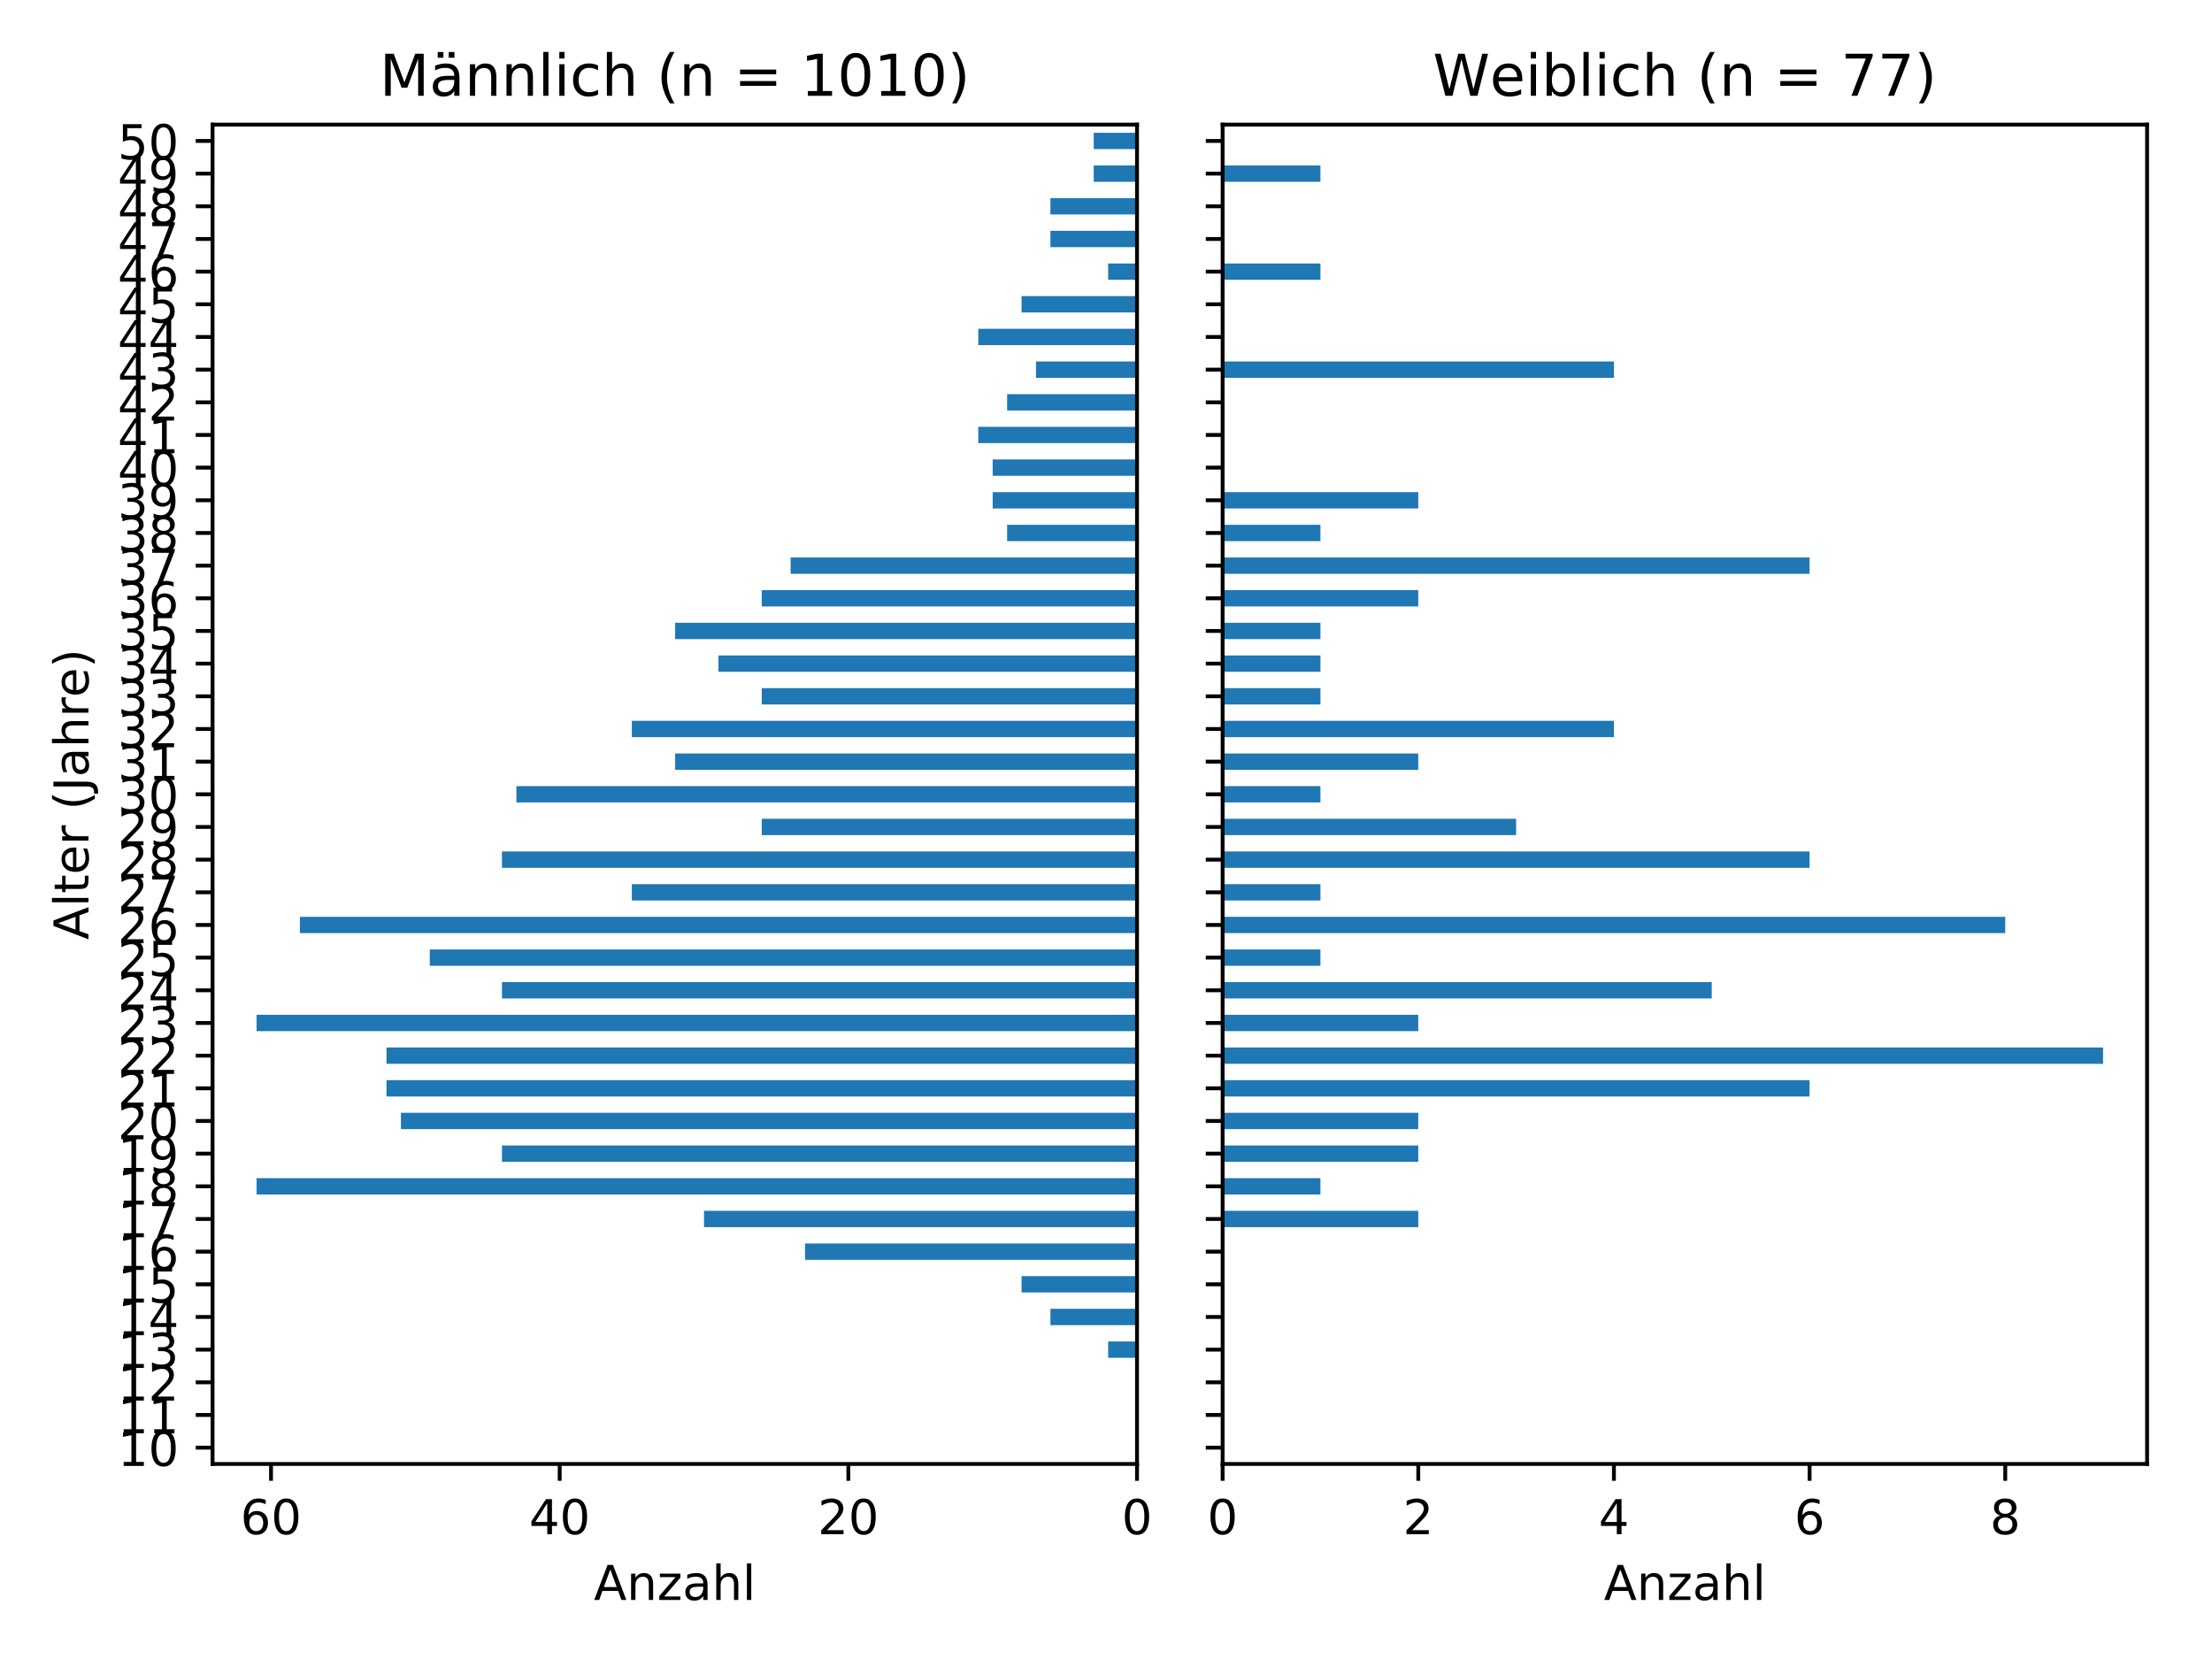 <?xml version="1.0" encoding="utf-8" standalone="no"?>
<!DOCTYPE svg PUBLIC "-//W3C//DTD SVG 1.1//EN"
  "http://www.w3.org/Graphics/SVG/1.1/DTD/svg11.dtd">
<!-- Created with matplotlib (http://matplotlib.org/) -->
<svg height="345pt" version="1.1" viewBox="0 0 460 345" width="460pt" xmlns="http://www.w3.org/2000/svg" xmlns:xlink="http://www.w3.org/1999/xlink">
 <defs>
  <style type="text/css">
*{stroke-linecap:butt;stroke-linejoin:round;}
  </style>
 </defs>
 <g id="figure_1">
  <g id="patch_1">
   <path d="M 0 345.6 
L 460.8 345.6 
L 460.8 0 
L 0 0 
z
" style="fill:#ffffff;"/>
  </g>
  <g id="axes_1">
   <g id="patch_2">
    <path d="M 44.203 304.444 
L 236.452 304.444 
L 236.452 25.918 
L 44.203 25.918 
z
" style="fill:#ffffff;"/>
   </g>
   <g id="patch_3">
    <path clip-path="url(#p355efe4cfc)" d="M 236.452 302.745 
L 236.452 302.745 
L 236.452 299.349 
L 236.452 299.349 
z
" style="fill:#1f77b4;"/>
   </g>
   <g id="patch_4">
    <path clip-path="url(#p355efe4cfc)" d="M 236.452 295.952 
L 236.452 295.952 
L 236.452 292.555 
L 236.452 292.555 
z
" style="fill:#1f77b4;"/>
   </g>
   <g id="patch_5">
    <path clip-path="url(#p355efe4cfc)" d="M 236.452 289.159 
L 236.452 289.159 
L 236.452 285.762 
L 236.452 285.762 
z
" style="fill:#1f77b4;"/>
   </g>
   <g id="patch_6">
    <path clip-path="url(#p355efe4cfc)" d="M 236.452 282.365 
L 230.448 282.365 
L 230.448 278.969 
L 236.452 278.969 
z
" style="fill:#1f77b4;"/>
   </g>
   <g id="patch_7">
    <path clip-path="url(#p355efe4cfc)" d="M 236.452 275.572 
L 218.442 275.572 
L 218.442 272.176 
L 236.452 272.176 
z
" style="fill:#1f77b4;"/>
   </g>
   <g id="patch_8">
    <path clip-path="url(#p355efe4cfc)" d="M 236.452 268.779 
L 212.439 268.779 
L 212.439 265.382 
L 236.452 265.382 
z
" style="fill:#1f77b4;"/>
   </g>
   <g id="patch_9">
    <path clip-path="url(#p355efe4cfc)" d="M 236.452 261.986 
L 167.416 261.986 
L 167.416 258.589 
L 236.452 258.589 
z
" style="fill:#1f77b4;"/>
   </g>
   <g id="patch_10">
    <path clip-path="url(#p355efe4cfc)" d="M 236.452 255.192 
L 146.405 255.192 
L 146.405 251.796 
L 236.452 251.796 
z
" style="fill:#1f77b4;"/>
   </g>
   <g id="patch_11">
    <path clip-path="url(#p355efe4cfc)" d="M 236.452 248.399 
L 53.358 248.399 
L 53.358 245.002 
L 236.452 245.002 
z
" style="fill:#1f77b4;"/>
   </g>
   <g id="patch_12">
    <path clip-path="url(#p355efe4cfc)" d="M 236.452 241.606 
L 104.384 241.606 
L 104.384 238.209 
L 236.452 238.209 
z
" style="fill:#1f77b4;"/>
   </g>
   <g id="patch_13">
    <path clip-path="url(#p355efe4cfc)" d="M 236.452 234.812 
L 83.373 234.812 
L 83.373 231.416 
L 236.452 231.416 
z
" style="fill:#1f77b4;"/>
   </g>
   <g id="patch_14">
    <path clip-path="url(#p355efe4cfc)" d="M 236.452 228.019 
L 80.372 228.019 
L 80.372 224.622 
L 236.452 224.622 
z
" style="fill:#1f77b4;"/>
   </g>
   <g id="patch_15">
    <path clip-path="url(#p355efe4cfc)" d="M 236.452 221.226 
L 80.372 221.226 
L 80.372 217.829 
L 236.452 217.829 
z
" style="fill:#1f77b4;"/>
   </g>
   <g id="patch_16">
    <path clip-path="url(#p355efe4cfc)" d="M 236.452 214.432 
L 53.358 214.432 
L 53.358 211.036 
L 236.452 211.036 
z
" style="fill:#1f77b4;"/>
   </g>
   <g id="patch_17">
    <path clip-path="url(#p355efe4cfc)" d="M 236.452 207.639 
L 104.384 207.639 
L 104.384 204.242 
L 236.452 204.242 
z
" style="fill:#1f77b4;"/>
   </g>
   <g id="patch_18">
    <path clip-path="url(#p355efe4cfc)" d="M 236.452 200.846 
L 89.376 200.846 
L 89.376 197.449 
L 236.452 197.449 
z
" style="fill:#1f77b4;"/>
   </g>
   <g id="patch_19">
    <path clip-path="url(#p355efe4cfc)" d="M 236.452 194.052 
L 62.362 194.052 
L 62.362 190.656 
L 236.452 190.656 
z
" style="fill:#1f77b4;"/>
   </g>
   <g id="patch_20">
    <path clip-path="url(#p355efe4cfc)" d="M 236.452 187.259 
L 131.398 187.259 
L 131.398 183.863 
L 236.452 183.863 
z
" style="fill:#1f77b4;"/>
   </g>
   <g id="patch_21">
    <path clip-path="url(#p355efe4cfc)" d="M 236.452 180.466 
L 104.384 180.466 
L 104.384 177.069 
L 236.452 177.069 
z
" style="fill:#1f77b4;"/>
   </g>
   <g id="patch_22">
    <path clip-path="url(#p355efe4cfc)" d="M 236.452 173.673 
L 158.412 173.673 
L 158.412 170.276 
L 236.452 170.276 
z
" style="fill:#1f77b4;"/>
   </g>
   <g id="patch_23">
    <path clip-path="url(#p355efe4cfc)" d="M 236.452 166.879 
L 107.385 166.879 
L 107.385 163.483 
L 236.452 163.483 
z
" style="fill:#1f77b4;"/>
   </g>
   <g id="patch_24">
    <path clip-path="url(#p355efe4cfc)" d="M 236.452 160.086 
L 140.402 160.086 
L 140.402 156.689 
L 236.452 156.689 
z
" style="fill:#1f77b4;"/>
   </g>
   <g id="patch_25">
    <path clip-path="url(#p355efe4cfc)" d="M 236.452 153.293 
L 131.398 153.293 
L 131.398 149.896 
L 236.452 149.896 
z
" style="fill:#1f77b4;"/>
   </g>
   <g id="patch_26">
    <path clip-path="url(#p355efe4cfc)" d="M 236.452 146.499 
L 158.412 146.499 
L 158.412 143.103 
L 236.452 143.103 
z
" style="fill:#1f77b4;"/>
   </g>
   <g id="patch_27">
    <path clip-path="url(#p355efe4cfc)" d="M 236.452 139.706 
L 149.407 139.706 
L 149.407 136.309 
L 236.452 136.309 
z
" style="fill:#1f77b4;"/>
   </g>
   <g id="patch_28">
    <path clip-path="url(#p355efe4cfc)" d="M 236.452 132.913 
L 140.402 132.913 
L 140.402 129.516 
L 236.452 129.516 
z
" style="fill:#1f77b4;"/>
   </g>
   <g id="patch_29">
    <path clip-path="url(#p355efe4cfc)" d="M 236.452 126.119 
L 158.412 126.119 
L 158.412 122.723 
L 236.452 122.723 
z
" style="fill:#1f77b4;"/>
   </g>
   <g id="patch_30">
    <path clip-path="url(#p355efe4cfc)" d="M 236.452 119.326 
L 164.415 119.326 
L 164.415 115.929 
L 236.452 115.929 
z
" style="fill:#1f77b4;"/>
   </g>
   <g id="patch_31">
    <path clip-path="url(#p355efe4cfc)" d="M 236.452 112.533 
L 209.438 112.533 
L 209.438 109.136 
L 236.452 109.136 
z
" style="fill:#1f77b4;"/>
   </g>
   <g id="patch_32">
    <path clip-path="url(#p355efe4cfc)" d="M 236.452 105.739 
L 206.436 105.739 
L 206.436 102.343 
L 236.452 102.343 
z
" style="fill:#1f77b4;"/>
   </g>
   <g id="patch_33">
    <path clip-path="url(#p355efe4cfc)" d="M 236.452 98.946 
L 206.436 98.946 
L 206.436 95.55 
L 236.452 95.55 
z
" style="fill:#1f77b4;"/>
   </g>
   <g id="patch_34">
    <path clip-path="url(#p355efe4cfc)" d="M 236.452 92.153 
L 203.435 92.153 
L 203.435 88.756 
L 236.452 88.756 
z
" style="fill:#1f77b4;"/>
   </g>
   <g id="patch_35">
    <path clip-path="url(#p355efe4cfc)" d="M 236.452 85.36 
L 209.438 85.36 
L 209.438 81.963 
L 236.452 81.963 
z
" style="fill:#1f77b4;"/>
   </g>
   <g id="patch_36">
    <path clip-path="url(#p355efe4cfc)" d="M 236.452 78.566 
L 215.441 78.566 
L 215.441 75.17 
L 236.452 75.17 
z
" style="fill:#1f77b4;"/>
   </g>
   <g id="patch_37">
    <path clip-path="url(#p355efe4cfc)" d="M 236.452 71.773 
L 203.435 71.773 
L 203.435 68.376 
L 236.452 68.376 
z
" style="fill:#1f77b4;"/>
   </g>
   <g id="patch_38">
    <path clip-path="url(#p355efe4cfc)" d="M 236.452 64.98 
L 212.439 64.98 
L 212.439 61.583 
L 236.452 61.583 
z
" style="fill:#1f77b4;"/>
   </g>
   <g id="patch_39">
    <path clip-path="url(#p355efe4cfc)" d="M 236.452 58.186 
L 230.448 58.186 
L 230.448 54.79 
L 236.452 54.79 
z
" style="fill:#1f77b4;"/>
   </g>
   <g id="patch_40">
    <path clip-path="url(#p355efe4cfc)" d="M 236.452 51.393 
L 218.442 51.393 
L 218.442 47.996 
L 236.452 47.996 
z
" style="fill:#1f77b4;"/>
   </g>
   <g id="patch_41">
    <path clip-path="url(#p355efe4cfc)" d="M 236.452 44.6 
L 218.442 44.6 
L 218.442 41.203 
L 236.452 41.203 
z
" style="fill:#1f77b4;"/>
   </g>
   <g id="patch_42">
    <path clip-path="url(#p355efe4cfc)" d="M 236.452 37.806 
L 227.447 37.806 
L 227.447 34.41 
L 236.452 34.41 
z
" style="fill:#1f77b4;"/>
   </g>
   <g id="patch_43">
    <path clip-path="url(#p355efe4cfc)" d="M 236.452 31.013 
L 227.447 31.013 
L 227.447 27.616 
L 236.452 27.616 
z
" style="fill:#1f77b4;"/>
   </g>
   <g id="matplotlib.axis_1">
    <g id="xtick_1">
     <g id="line2d_1">
      <defs>
       <path d="M 0 0 
L 0 3.5 
" id="me94720dd91" style="stroke:#000000;stroke-width:0.8;"/>
      </defs>
      <g>
       <use style="stroke:#000000;stroke-width:0.8;" x="236.452" xlink:href="#me94720dd91" y="304.444"/>
      </g>
     </g>
     <g id="text_1">
      <!-- 0 -->
      <defs>
       <path d="M 31.781 66.406 
Q 24.172 66.406 20.328 58.906 
Q 16.5 51.422 16.5 36.375 
Q 16.5 21.391 20.328 13.891 
Q 24.172 6.391 31.781 6.391 
Q 39.453 6.391 43.281 13.891 
Q 47.125 21.391 47.125 36.375 
Q 47.125 51.422 43.281 58.906 
Q 39.453 66.406 31.781 66.406 
M 31.781 74.219 
Q 44.047 74.219 50.516 64.516 
Q 56.984 54.828 56.984 36.375 
Q 56.984 17.969 50.516 8.266 
Q 44.047 -1.422 31.781 -1.422 
Q 19.531 -1.422 13.062 8.266 
Q 6.594 17.969 6.594 36.375 
Q 6.594 54.828 13.062 64.516 
Q 19.531 74.219 31.781 74.219 
" id="DejaVuSans-30"/>
      </defs>
      <g transform="translate(233.27 319.042)scale(0.1 -0.1)">
       <use xlink:href="#DejaVuSans-30"/>
      </g>
     </g>
    </g>
    <g id="xtick_2">
     <g id="line2d_2">
      <g>
       <use style="stroke:#000000;stroke-width:0.8;" x="176.421" xlink:href="#me94720dd91" y="304.444"/>
      </g>
     </g>
     <g id="text_2">
      <!-- 20 -->
      <defs>
       <path d="M 19.188 8.297 
L 53.609 8.297 
L 53.609 0 
L 7.328 0 
L 7.328 8.297 
Q 12.938 14.109 22.625 23.891 
Q 32.328 33.688 34.812 36.531 
Q 39.547 41.844 41.422 45.531 
Q 43.312 49.219 43.312 52.781 
Q 43.312 58.594 39.234 62.25 
Q 35.156 65.922 28.609 65.922 
Q 23.969 65.922 18.812 64.312 
Q 13.672 62.703 7.812 59.422 
L 7.812 69.391 
Q 13.766 71.781 18.938 73 
Q 24.125 74.219 28.422 74.219 
Q 39.75 74.219 46.484 68.547 
Q 53.219 62.891 53.219 53.422 
Q 53.219 48.922 51.531 44.891 
Q 49.859 40.875 45.406 35.406 
Q 44.188 33.984 37.641 27.219 
Q 31.109 20.453 19.188 8.297 
" id="DejaVuSans-32"/>
      </defs>
      <g transform="translate(170.058 319.042)scale(0.1 -0.1)">
       <use xlink:href="#DejaVuSans-32"/>
       <use x="63.623" xlink:href="#DejaVuSans-30"/>
      </g>
     </g>
    </g>
    <g id="xtick_3">
     <g id="line2d_3">
      <g>
       <use style="stroke:#000000;stroke-width:0.8;" x="116.39" xlink:href="#me94720dd91" y="304.444"/>
      </g>
     </g>
     <g id="text_3">
      <!-- 40 -->
      <defs>
       <path d="M 37.797 64.312 
L 12.891 25.391 
L 37.797 25.391 
z
M 35.203 72.906 
L 47.609 72.906 
L 47.609 25.391 
L 58.016 25.391 
L 58.016 17.188 
L 47.609 17.188 
L 47.609 0 
L 37.797 0 
L 37.797 17.188 
L 4.891 17.188 
L 4.891 26.703 
z
" id="DejaVuSans-34"/>
      </defs>
      <g transform="translate(110.028 319.042)scale(0.1 -0.1)">
       <use xlink:href="#DejaVuSans-34"/>
       <use x="63.623" xlink:href="#DejaVuSans-30"/>
      </g>
     </g>
    </g>
    <g id="xtick_4">
     <g id="line2d_4">
      <g>
       <use style="stroke:#000000;stroke-width:0.8;" x="56.359" xlink:href="#me94720dd91" y="304.444"/>
      </g>
     </g>
     <g id="text_4">
      <!-- 60 -->
      <defs>
       <path d="M 33.016 40.375 
Q 26.375 40.375 22.484 35.828 
Q 18.609 31.297 18.609 23.391 
Q 18.609 15.531 22.484 10.953 
Q 26.375 6.391 33.016 6.391 
Q 39.656 6.391 43.531 10.953 
Q 47.406 15.531 47.406 23.391 
Q 47.406 31.297 43.531 35.828 
Q 39.656 40.375 33.016 40.375 
M 52.594 71.297 
L 52.594 62.312 
Q 48.875 64.062 45.094 64.984 
Q 41.312 65.922 37.594 65.922 
Q 27.828 65.922 22.672 59.328 
Q 17.531 52.734 16.797 39.406 
Q 19.672 43.656 24.016 45.922 
Q 28.375 48.188 33.594 48.188 
Q 44.578 48.188 50.953 41.516 
Q 57.328 34.859 57.328 23.391 
Q 57.328 12.156 50.688 5.359 
Q 44.047 -1.422 33.016 -1.422 
Q 20.359 -1.422 13.672 8.266 
Q 6.984 17.969 6.984 36.375 
Q 6.984 53.656 15.188 63.938 
Q 23.391 74.219 37.203 74.219 
Q 40.922 74.219 44.703 73.484 
Q 48.484 72.75 52.594 71.297 
" id="DejaVuSans-36"/>
      </defs>
      <g transform="translate(49.997 319.042)scale(0.1 -0.1)">
       <use xlink:href="#DejaVuSans-36"/>
       <use x="63.623" xlink:href="#DejaVuSans-30"/>
      </g>
     </g>
    </g>
    <g id="text_5">
     <!-- Anzahl -->
     <defs>
      <path d="M 34.188 63.188 
L 20.797 26.906 
L 47.609 26.906 
z
M 28.609 72.906 
L 39.797 72.906 
L 67.578 0 
L 57.328 0 
L 50.688 18.703 
L 17.828 18.703 
L 11.188 0 
L 0.781 0 
z
" id="DejaVuSans-41"/>
      <path d="M 54.891 33.016 
L 54.891 0 
L 45.906 0 
L 45.906 32.719 
Q 45.906 40.484 42.875 44.328 
Q 39.844 48.188 33.797 48.188 
Q 26.516 48.188 22.312 43.547 
Q 18.109 38.922 18.109 30.906 
L 18.109 0 
L 9.078 0 
L 9.078 54.688 
L 18.109 54.688 
L 18.109 46.188 
Q 21.344 51.125 25.703 53.562 
Q 30.078 56 35.797 56 
Q 45.219 56 50.047 50.172 
Q 54.891 44.344 54.891 33.016 
" id="DejaVuSans-6e"/>
      <path d="M 5.516 54.688 
L 48.188 54.688 
L 48.188 46.484 
L 14.406 7.172 
L 48.188 7.172 
L 48.188 0 
L 4.297 0 
L 4.297 8.203 
L 38.094 47.516 
L 5.516 47.516 
z
" id="DejaVuSans-7a"/>
      <path d="M 34.281 27.484 
Q 23.391 27.484 19.188 25 
Q 14.984 22.516 14.984 16.5 
Q 14.984 11.719 18.141 8.906 
Q 21.297 6.109 26.703 6.109 
Q 34.188 6.109 38.703 11.406 
Q 43.219 16.703 43.219 25.484 
L 43.219 27.484 
z
M 52.203 31.203 
L 52.203 0 
L 43.219 0 
L 43.219 8.297 
Q 40.141 3.328 35.547 0.953 
Q 30.953 -1.422 24.312 -1.422 
Q 15.922 -1.422 10.953 3.297 
Q 6 8.016 6 15.922 
Q 6 25.141 12.172 29.828 
Q 18.359 34.516 30.609 34.516 
L 43.219 34.516 
L 43.219 35.406 
Q 43.219 41.609 39.141 45 
Q 35.062 48.391 27.688 48.391 
Q 23 48.391 18.547 47.266 
Q 14.109 46.141 10.016 43.891 
L 10.016 52.203 
Q 14.938 54.109 19.578 55.047 
Q 24.219 56 28.609 56 
Q 40.484 56 46.344 49.844 
Q 52.203 43.703 52.203 31.203 
" id="DejaVuSans-61"/>
      <path d="M 54.891 33.016 
L 54.891 0 
L 45.906 0 
L 45.906 32.719 
Q 45.906 40.484 42.875 44.328 
Q 39.844 48.188 33.797 48.188 
Q 26.516 48.188 22.312 43.547 
Q 18.109 38.922 18.109 30.906 
L 18.109 0 
L 9.078 0 
L 9.078 75.984 
L 18.109 75.984 
L 18.109 46.188 
Q 21.344 51.125 25.703 53.562 
Q 30.078 56 35.797 56 
Q 45.219 56 50.047 50.172 
Q 54.891 44.344 54.891 33.016 
" id="DejaVuSans-68"/>
      <path d="M 9.422 75.984 
L 18.406 75.984 
L 18.406 0 
L 9.422 0 
z
" id="DejaVuSans-6c"/>
     </defs>
     <g transform="translate(123.492 332.72)scale(0.1 -0.1)">
      <use xlink:href="#DejaVuSans-41"/>
      <use x="68.408" xlink:href="#DejaVuSans-6e"/>
      <use x="131.787" xlink:href="#DejaVuSans-7a"/>
      <use x="184.277" xlink:href="#DejaVuSans-61"/>
      <use x="245.557" xlink:href="#DejaVuSans-68"/>
      <use x="308.936" xlink:href="#DejaVuSans-6c"/>
     </g>
    </g>
   </g>
   <g id="matplotlib.axis_2">
    <g id="ytick_1">
     <g id="line2d_5">
      <defs>
       <path d="M 0 0 
L -3.5 0 
" id="mb0d7733cf5" style="stroke:#000000;stroke-width:0.8;"/>
      </defs>
      <g>
       <use style="stroke:#000000;stroke-width:0.8;" x="44.203" xlink:href="#mb0d7733cf5" y="301.047"/>
      </g>
     </g>
     <g id="text_6">
      <!-- 10 -->
      <defs>
       <path d="M 12.406 8.297 
L 28.516 8.297 
L 28.516 63.922 
L 10.984 60.406 
L 10.984 69.391 
L 28.422 72.906 
L 38.281 72.906 
L 38.281 8.297 
L 54.391 8.297 
L 54.391 0 
L 12.406 0 
z
" id="DejaVuSans-31"/>
      </defs>
      <g transform="translate(24.478 304.846)scale(0.1 -0.1)">
       <use xlink:href="#DejaVuSans-31"/>
       <use x="63.623" xlink:href="#DejaVuSans-30"/>
      </g>
     </g>
    </g>
    <g id="ytick_2">
     <g id="line2d_6">
      <g>
       <use style="stroke:#000000;stroke-width:0.8;" x="44.203" xlink:href="#mb0d7733cf5" y="294.254"/>
      </g>
     </g>
     <g id="text_7">
      <!-- 11 -->
      <g transform="translate(24.478 298.053)scale(0.1 -0.1)">
       <use xlink:href="#DejaVuSans-31"/>
       <use x="63.623" xlink:href="#DejaVuSans-31"/>
      </g>
     </g>
    </g>
    <g id="ytick_3">
     <g id="line2d_7">
      <g>
       <use style="stroke:#000000;stroke-width:0.8;" x="44.203" xlink:href="#mb0d7733cf5" y="287.46"/>
      </g>
     </g>
     <g id="text_8">
      <!-- 12 -->
      <g transform="translate(24.478 291.26)scale(0.1 -0.1)">
       <use xlink:href="#DejaVuSans-31"/>
       <use x="63.623" xlink:href="#DejaVuSans-32"/>
      </g>
     </g>
    </g>
    <g id="ytick_4">
     <g id="line2d_8">
      <g>
       <use style="stroke:#000000;stroke-width:0.8;" x="44.203" xlink:href="#mb0d7733cf5" y="280.667"/>
      </g>
     </g>
     <g id="text_9">
      <!-- 13 -->
      <defs>
       <path d="M 40.578 39.312 
Q 47.656 37.797 51.625 33 
Q 55.609 28.219 55.609 21.188 
Q 55.609 10.406 48.188 4.484 
Q 40.766 -1.422 27.094 -1.422 
Q 22.516 -1.422 17.656 -0.516 
Q 12.797 0.391 7.625 2.203 
L 7.625 11.719 
Q 11.719 9.328 16.594 8.109 
Q 21.484 6.891 26.812 6.891 
Q 36.078 6.891 40.938 10.547 
Q 45.797 14.203 45.797 21.188 
Q 45.797 27.641 41.281 31.266 
Q 36.766 34.906 28.719 34.906 
L 20.219 34.906 
L 20.219 43.016 
L 29.109 43.016 
Q 36.375 43.016 40.234 45.922 
Q 44.094 48.828 44.094 54.297 
Q 44.094 59.906 40.109 62.906 
Q 36.141 65.922 28.719 65.922 
Q 24.656 65.922 20.016 65.031 
Q 15.375 64.156 9.812 62.312 
L 9.812 71.094 
Q 15.438 72.656 20.344 73.438 
Q 25.25 74.219 29.594 74.219 
Q 40.828 74.219 47.359 69.109 
Q 53.906 64.016 53.906 55.328 
Q 53.906 49.266 50.438 45.094 
Q 46.969 40.922 40.578 39.312 
" id="DejaVuSans-33"/>
      </defs>
      <g transform="translate(24.478 284.466)scale(0.1 -0.1)">
       <use xlink:href="#DejaVuSans-31"/>
       <use x="63.623" xlink:href="#DejaVuSans-33"/>
      </g>
     </g>
    </g>
    <g id="ytick_5">
     <g id="line2d_9">
      <g>
       <use style="stroke:#000000;stroke-width:0.8;" x="44.203" xlink:href="#mb0d7733cf5" y="273.874"/>
      </g>
     </g>
     <g id="text_10">
      <!-- 14 -->
      <g transform="translate(24.478 277.673)scale(0.1 -0.1)">
       <use xlink:href="#DejaVuSans-31"/>
       <use x="63.623" xlink:href="#DejaVuSans-34"/>
      </g>
     </g>
    </g>
    <g id="ytick_6">
     <g id="line2d_10">
      <g>
       <use style="stroke:#000000;stroke-width:0.8;" x="44.203" xlink:href="#mb0d7733cf5" y="267.081"/>
      </g>
     </g>
     <g id="text_11">
      <!-- 15 -->
      <defs>
       <path d="M 10.797 72.906 
L 49.516 72.906 
L 49.516 64.594 
L 19.828 64.594 
L 19.828 46.734 
Q 21.969 47.469 24.109 47.828 
Q 26.266 48.188 28.422 48.188 
Q 40.625 48.188 47.75 41.5 
Q 54.891 34.812 54.891 23.391 
Q 54.891 11.625 47.562 5.094 
Q 40.234 -1.422 26.906 -1.422 
Q 22.312 -1.422 17.547 -0.641 
Q 12.797 0.141 7.719 1.703 
L 7.719 11.625 
Q 12.109 9.234 16.797 8.062 
Q 21.484 6.891 26.703 6.891 
Q 35.156 6.891 40.078 11.328 
Q 45.016 15.766 45.016 23.391 
Q 45.016 31 40.078 35.438 
Q 35.156 39.891 26.703 39.891 
Q 22.75 39.891 18.812 39.016 
Q 14.891 38.141 10.797 36.281 
z
" id="DejaVuSans-35"/>
      </defs>
      <g transform="translate(24.478 270.88)scale(0.1 -0.1)">
       <use xlink:href="#DejaVuSans-31"/>
       <use x="63.623" xlink:href="#DejaVuSans-35"/>
      </g>
     </g>
    </g>
    <g id="ytick_7">
     <g id="line2d_11">
      <g>
       <use style="stroke:#000000;stroke-width:0.8;" x="44.203" xlink:href="#mb0d7733cf5" y="260.287"/>
      </g>
     </g>
     <g id="text_12">
      <!-- 16 -->
      <g transform="translate(24.478 264.086)scale(0.1 -0.1)">
       <use xlink:href="#DejaVuSans-31"/>
       <use x="63.623" xlink:href="#DejaVuSans-36"/>
      </g>
     </g>
    </g>
    <g id="ytick_8">
     <g id="line2d_12">
      <g>
       <use style="stroke:#000000;stroke-width:0.8;" x="44.203" xlink:href="#mb0d7733cf5" y="253.494"/>
      </g>
     </g>
     <g id="text_13">
      <!-- 17 -->
      <defs>
       <path d="M 8.203 72.906 
L 55.078 72.906 
L 55.078 68.703 
L 28.609 0 
L 18.312 0 
L 43.219 64.594 
L 8.203 64.594 
z
" id="DejaVuSans-37"/>
      </defs>
      <g transform="translate(24.478 257.293)scale(0.1 -0.1)">
       <use xlink:href="#DejaVuSans-31"/>
       <use x="63.623" xlink:href="#DejaVuSans-37"/>
      </g>
     </g>
    </g>
    <g id="ytick_9">
     <g id="line2d_13">
      <g>
       <use style="stroke:#000000;stroke-width:0.8;" x="44.203" xlink:href="#mb0d7733cf5" y="246.701"/>
      </g>
     </g>
     <g id="text_14">
      <!-- 18 -->
      <defs>
       <path d="M 31.781 34.625 
Q 24.75 34.625 20.719 30.859 
Q 16.703 27.094 16.703 20.516 
Q 16.703 13.922 20.719 10.156 
Q 24.75 6.391 31.781 6.391 
Q 38.812 6.391 42.859 10.172 
Q 46.922 13.969 46.922 20.516 
Q 46.922 27.094 42.891 30.859 
Q 38.875 34.625 31.781 34.625 
M 21.922 38.812 
Q 15.578 40.375 12.031 44.719 
Q 8.5 49.078 8.5 55.328 
Q 8.5 64.062 14.719 69.141 
Q 20.953 74.219 31.781 74.219 
Q 42.672 74.219 48.875 69.141 
Q 55.078 64.062 55.078 55.328 
Q 55.078 49.078 51.531 44.719 
Q 48 40.375 41.703 38.812 
Q 48.828 37.156 52.797 32.312 
Q 56.781 27.484 56.781 20.516 
Q 56.781 9.906 50.312 4.234 
Q 43.844 -1.422 31.781 -1.422 
Q 19.734 -1.422 13.25 4.234 
Q 6.781 9.906 6.781 20.516 
Q 6.781 27.484 10.781 32.312 
Q 14.797 37.156 21.922 38.812 
M 18.312 54.391 
Q 18.312 48.734 21.844 45.562 
Q 25.391 42.391 31.781 42.391 
Q 38.141 42.391 41.719 45.562 
Q 45.312 48.734 45.312 54.391 
Q 45.312 60.062 41.719 63.234 
Q 38.141 66.406 31.781 66.406 
Q 25.391 66.406 21.844 63.234 
Q 18.312 60.062 18.312 54.391 
" id="DejaVuSans-38"/>
      </defs>
      <g transform="translate(24.478 250.5)scale(0.1 -0.1)">
       <use xlink:href="#DejaVuSans-31"/>
       <use x="63.623" xlink:href="#DejaVuSans-38"/>
      </g>
     </g>
    </g>
    <g id="ytick_10">
     <g id="line2d_14">
      <g>
       <use style="stroke:#000000;stroke-width:0.8;" x="44.203" xlink:href="#mb0d7733cf5" y="239.907"/>
      </g>
     </g>
     <g id="text_15">
      <!-- 19 -->
      <defs>
       <path d="M 10.984 1.516 
L 10.984 10.5 
Q 14.703 8.734 18.5 7.812 
Q 22.312 6.891 25.984 6.891 
Q 35.75 6.891 40.891 13.453 
Q 46.047 20.016 46.781 33.406 
Q 43.953 29.203 39.594 26.953 
Q 35.25 24.703 29.984 24.703 
Q 19.047 24.703 12.672 31.312 
Q 6.297 37.938 6.297 49.422 
Q 6.297 60.641 12.938 67.422 
Q 19.578 74.219 30.609 74.219 
Q 43.266 74.219 49.922 64.516 
Q 56.594 54.828 56.594 36.375 
Q 56.594 19.141 48.406 8.859 
Q 40.234 -1.422 26.422 -1.422 
Q 22.703 -1.422 18.891 -0.688 
Q 15.094 0.047 10.984 1.516 
M 30.609 32.422 
Q 37.25 32.422 41.125 36.953 
Q 45.016 41.5 45.016 49.422 
Q 45.016 57.281 41.125 61.844 
Q 37.25 66.406 30.609 66.406 
Q 23.969 66.406 20.094 61.844 
Q 16.219 57.281 16.219 49.422 
Q 16.219 41.5 20.094 36.953 
Q 23.969 32.422 30.609 32.422 
" id="DejaVuSans-39"/>
      </defs>
      <g transform="translate(24.478 243.707)scale(0.1 -0.1)">
       <use xlink:href="#DejaVuSans-31"/>
       <use x="63.623" xlink:href="#DejaVuSans-39"/>
      </g>
     </g>
    </g>
    <g id="ytick_11">
     <g id="line2d_15">
      <g>
       <use style="stroke:#000000;stroke-width:0.8;" x="44.203" xlink:href="#mb0d7733cf5" y="233.114"/>
      </g>
     </g>
     <g id="text_16">
      <!-- 20 -->
      <g transform="translate(24.478 236.913)scale(0.1 -0.1)">
       <use xlink:href="#DejaVuSans-32"/>
       <use x="63.623" xlink:href="#DejaVuSans-30"/>
      </g>
     </g>
    </g>
    <g id="ytick_12">
     <g id="line2d_16">
      <g>
       <use style="stroke:#000000;stroke-width:0.8;" x="44.203" xlink:href="#mb0d7733cf5" y="226.321"/>
      </g>
     </g>
     <g id="text_17">
      <!-- 21 -->
      <g transform="translate(24.478 230.12)scale(0.1 -0.1)">
       <use xlink:href="#DejaVuSans-32"/>
       <use x="63.623" xlink:href="#DejaVuSans-31"/>
      </g>
     </g>
    </g>
    <g id="ytick_13">
     <g id="line2d_17">
      <g>
       <use style="stroke:#000000;stroke-width:0.8;" x="44.203" xlink:href="#mb0d7733cf5" y="219.527"/>
      </g>
     </g>
     <g id="text_18">
      <!-- 22 -->
      <g transform="translate(24.478 223.327)scale(0.1 -0.1)">
       <use xlink:href="#DejaVuSans-32"/>
       <use x="63.623" xlink:href="#DejaVuSans-32"/>
      </g>
     </g>
    </g>
    <g id="ytick_14">
     <g id="line2d_18">
      <g>
       <use style="stroke:#000000;stroke-width:0.8;" x="44.203" xlink:href="#mb0d7733cf5" y="212.734"/>
      </g>
     </g>
     <g id="text_19">
      <!-- 23 -->
      <g transform="translate(24.478 216.533)scale(0.1 -0.1)">
       <use xlink:href="#DejaVuSans-32"/>
       <use x="63.623" xlink:href="#DejaVuSans-33"/>
      </g>
     </g>
    </g>
    <g id="ytick_15">
     <g id="line2d_19">
      <g>
       <use style="stroke:#000000;stroke-width:0.8;" x="44.203" xlink:href="#mb0d7733cf5" y="205.941"/>
      </g>
     </g>
     <g id="text_20">
      <!-- 24 -->
      <g transform="translate(24.478 209.74)scale(0.1 -0.1)">
       <use xlink:href="#DejaVuSans-32"/>
       <use x="63.623" xlink:href="#DejaVuSans-34"/>
      </g>
     </g>
    </g>
    <g id="ytick_16">
     <g id="line2d_20">
      <g>
       <use style="stroke:#000000;stroke-width:0.8;" x="44.203" xlink:href="#mb0d7733cf5" y="199.147"/>
      </g>
     </g>
     <g id="text_21">
      <!-- 25 -->
      <g transform="translate(24.478 202.947)scale(0.1 -0.1)">
       <use xlink:href="#DejaVuSans-32"/>
       <use x="63.623" xlink:href="#DejaVuSans-35"/>
      </g>
     </g>
    </g>
    <g id="ytick_17">
     <g id="line2d_21">
      <g>
       <use style="stroke:#000000;stroke-width:0.8;" x="44.203" xlink:href="#mb0d7733cf5" y="192.354"/>
      </g>
     </g>
     <g id="text_22">
      <!-- 26 -->
      <g transform="translate(24.478 196.153)scale(0.1 -0.1)">
       <use xlink:href="#DejaVuSans-32"/>
       <use x="63.623" xlink:href="#DejaVuSans-36"/>
      </g>
     </g>
    </g>
    <g id="ytick_18">
     <g id="line2d_22">
      <g>
       <use style="stroke:#000000;stroke-width:0.8;" x="44.203" xlink:href="#mb0d7733cf5" y="185.561"/>
      </g>
     </g>
     <g id="text_23">
      <!-- 27 -->
      <g transform="translate(24.478 189.36)scale(0.1 -0.1)">
       <use xlink:href="#DejaVuSans-32"/>
       <use x="63.623" xlink:href="#DejaVuSans-37"/>
      </g>
     </g>
    </g>
    <g id="ytick_19">
     <g id="line2d_23">
      <g>
       <use style="stroke:#000000;stroke-width:0.8;" x="44.203" xlink:href="#mb0d7733cf5" y="178.768"/>
      </g>
     </g>
     <g id="text_24">
      <!-- 28 -->
      <g transform="translate(24.478 182.567)scale(0.1 -0.1)">
       <use xlink:href="#DejaVuSans-32"/>
       <use x="63.623" xlink:href="#DejaVuSans-38"/>
      </g>
     </g>
    </g>
    <g id="ytick_20">
     <g id="line2d_24">
      <g>
       <use style="stroke:#000000;stroke-width:0.8;" x="44.203" xlink:href="#mb0d7733cf5" y="171.974"/>
      </g>
     </g>
     <g id="text_25">
      <!-- 29 -->
      <g transform="translate(24.478 175.773)scale(0.1 -0.1)">
       <use xlink:href="#DejaVuSans-32"/>
       <use x="63.623" xlink:href="#DejaVuSans-39"/>
      </g>
     </g>
    </g>
    <g id="ytick_21">
     <g id="line2d_25">
      <g>
       <use style="stroke:#000000;stroke-width:0.8;" x="44.203" xlink:href="#mb0d7733cf5" y="165.181"/>
      </g>
     </g>
     <g id="text_26">
      <!-- 30 -->
      <g transform="translate(24.478 168.98)scale(0.1 -0.1)">
       <use xlink:href="#DejaVuSans-33"/>
       <use x="63.623" xlink:href="#DejaVuSans-30"/>
      </g>
     </g>
    </g>
    <g id="ytick_22">
     <g id="line2d_26">
      <g>
       <use style="stroke:#000000;stroke-width:0.8;" x="44.203" xlink:href="#mb0d7733cf5" y="158.388"/>
      </g>
     </g>
     <g id="text_27">
      <!-- 31 -->
      <g transform="translate(24.478 162.187)scale(0.1 -0.1)">
       <use xlink:href="#DejaVuSans-33"/>
       <use x="63.623" xlink:href="#DejaVuSans-31"/>
      </g>
     </g>
    </g>
    <g id="ytick_23">
     <g id="line2d_27">
      <g>
       <use style="stroke:#000000;stroke-width:0.8;" x="44.203" xlink:href="#mb0d7733cf5" y="151.594"/>
      </g>
     </g>
     <g id="text_28">
      <!-- 32 -->
      <g transform="translate(24.478 155.394)scale(0.1 -0.1)">
       <use xlink:href="#DejaVuSans-33"/>
       <use x="63.623" xlink:href="#DejaVuSans-32"/>
      </g>
     </g>
    </g>
    <g id="ytick_24">
     <g id="line2d_28">
      <g>
       <use style="stroke:#000000;stroke-width:0.8;" x="44.203" xlink:href="#mb0d7733cf5" y="144.801"/>
      </g>
     </g>
     <g id="text_29">
      <!-- 33 -->
      <g transform="translate(24.478 148.6)scale(0.1 -0.1)">
       <use xlink:href="#DejaVuSans-33"/>
       <use x="63.623" xlink:href="#DejaVuSans-33"/>
      </g>
     </g>
    </g>
    <g id="ytick_25">
     <g id="line2d_29">
      <g>
       <use style="stroke:#000000;stroke-width:0.8;" x="44.203" xlink:href="#mb0d7733cf5" y="138.008"/>
      </g>
     </g>
     <g id="text_30">
      <!-- 34 -->
      <g transform="translate(24.478 141.807)scale(0.1 -0.1)">
       <use xlink:href="#DejaVuSans-33"/>
       <use x="63.623" xlink:href="#DejaVuSans-34"/>
      </g>
     </g>
    </g>
    <g id="ytick_26">
     <g id="line2d_30">
      <g>
       <use style="stroke:#000000;stroke-width:0.8;" x="44.203" xlink:href="#mb0d7733cf5" y="131.214"/>
      </g>
     </g>
     <g id="text_31">
      <!-- 35 -->
      <g transform="translate(24.478 135.014)scale(0.1 -0.1)">
       <use xlink:href="#DejaVuSans-33"/>
       <use x="63.623" xlink:href="#DejaVuSans-35"/>
      </g>
     </g>
    </g>
    <g id="ytick_27">
     <g id="line2d_31">
      <g>
       <use style="stroke:#000000;stroke-width:0.8;" x="44.203" xlink:href="#mb0d7733cf5" y="124.421"/>
      </g>
     </g>
     <g id="text_32">
      <!-- 36 -->
      <g transform="translate(24.478 128.22)scale(0.1 -0.1)">
       <use xlink:href="#DejaVuSans-33"/>
       <use x="63.623" xlink:href="#DejaVuSans-36"/>
      </g>
     </g>
    </g>
    <g id="ytick_28">
     <g id="line2d_32">
      <g>
       <use style="stroke:#000000;stroke-width:0.8;" x="44.203" xlink:href="#mb0d7733cf5" y="117.628"/>
      </g>
     </g>
     <g id="text_33">
      <!-- 37 -->
      <g transform="translate(24.478 121.427)scale(0.1 -0.1)">
       <use xlink:href="#DejaVuSans-33"/>
       <use x="63.623" xlink:href="#DejaVuSans-37"/>
      </g>
     </g>
    </g>
    <g id="ytick_29">
     <g id="line2d_33">
      <g>
       <use style="stroke:#000000;stroke-width:0.8;" x="44.203" xlink:href="#mb0d7733cf5" y="110.834"/>
      </g>
     </g>
     <g id="text_34">
      <!-- 38 -->
      <g transform="translate(24.478 114.634)scale(0.1 -0.1)">
       <use xlink:href="#DejaVuSans-33"/>
       <use x="63.623" xlink:href="#DejaVuSans-38"/>
      </g>
     </g>
    </g>
    <g id="ytick_30">
     <g id="line2d_34">
      <g>
       <use style="stroke:#000000;stroke-width:0.8;" x="44.203" xlink:href="#mb0d7733cf5" y="104.041"/>
      </g>
     </g>
     <g id="text_35">
      <!-- 39 -->
      <g transform="translate(24.478 107.84)scale(0.1 -0.1)">
       <use xlink:href="#DejaVuSans-33"/>
       <use x="63.623" xlink:href="#DejaVuSans-39"/>
      </g>
     </g>
    </g>
    <g id="ytick_31">
     <g id="line2d_35">
      <g>
       <use style="stroke:#000000;stroke-width:0.8;" x="44.203" xlink:href="#mb0d7733cf5" y="97.248"/>
      </g>
     </g>
     <g id="text_36">
      <!-- 40 -->
      <g transform="translate(24.478 101.047)scale(0.1 -0.1)">
       <use xlink:href="#DejaVuSans-34"/>
       <use x="63.623" xlink:href="#DejaVuSans-30"/>
      </g>
     </g>
    </g>
    <g id="ytick_32">
     <g id="line2d_36">
      <g>
       <use style="stroke:#000000;stroke-width:0.8;" x="44.203" xlink:href="#mb0d7733cf5" y="90.455"/>
      </g>
     </g>
     <g id="text_37">
      <!-- 41 -->
      <g transform="translate(24.478 94.254)scale(0.1 -0.1)">
       <use xlink:href="#DejaVuSans-34"/>
       <use x="63.623" xlink:href="#DejaVuSans-31"/>
      </g>
     </g>
    </g>
    <g id="ytick_33">
     <g id="line2d_37">
      <g>
       <use style="stroke:#000000;stroke-width:0.8;" x="44.203" xlink:href="#mb0d7733cf5" y="83.661"/>
      </g>
     </g>
     <g id="text_38">
      <!-- 42 -->
      <g transform="translate(24.478 87.46)scale(0.1 -0.1)">
       <use xlink:href="#DejaVuSans-34"/>
       <use x="63.623" xlink:href="#DejaVuSans-32"/>
      </g>
     </g>
    </g>
    <g id="ytick_34">
     <g id="line2d_38">
      <g>
       <use style="stroke:#000000;stroke-width:0.8;" x="44.203" xlink:href="#mb0d7733cf5" y="76.868"/>
      </g>
     </g>
     <g id="text_39">
      <!-- 43 -->
      <g transform="translate(24.478 80.667)scale(0.1 -0.1)">
       <use xlink:href="#DejaVuSans-34"/>
       <use x="63.623" xlink:href="#DejaVuSans-33"/>
      </g>
     </g>
    </g>
    <g id="ytick_35">
     <g id="line2d_39">
      <g>
       <use style="stroke:#000000;stroke-width:0.8;" x="44.203" xlink:href="#mb0d7733cf5" y="70.075"/>
      </g>
     </g>
     <g id="text_40">
      <!-- 44 -->
      <g transform="translate(24.478 73.874)scale(0.1 -0.1)">
       <use xlink:href="#DejaVuSans-34"/>
       <use x="63.623" xlink:href="#DejaVuSans-34"/>
      </g>
     </g>
    </g>
    <g id="ytick_36">
     <g id="line2d_40">
      <g>
       <use style="stroke:#000000;stroke-width:0.8;" x="44.203" xlink:href="#mb0d7733cf5" y="63.281"/>
      </g>
     </g>
     <g id="text_41">
      <!-- 45 -->
      <g transform="translate(24.478 67.081)scale(0.1 -0.1)">
       <use xlink:href="#DejaVuSans-34"/>
       <use x="63.623" xlink:href="#DejaVuSans-35"/>
      </g>
     </g>
    </g>
    <g id="ytick_37">
     <g id="line2d_41">
      <g>
       <use style="stroke:#000000;stroke-width:0.8;" x="44.203" xlink:href="#mb0d7733cf5" y="56.488"/>
      </g>
     </g>
     <g id="text_42">
      <!-- 46 -->
      <g transform="translate(24.478 60.287)scale(0.1 -0.1)">
       <use xlink:href="#DejaVuSans-34"/>
       <use x="63.623" xlink:href="#DejaVuSans-36"/>
      </g>
     </g>
    </g>
    <g id="ytick_38">
     <g id="line2d_42">
      <g>
       <use style="stroke:#000000;stroke-width:0.8;" x="44.203" xlink:href="#mb0d7733cf5" y="49.695"/>
      </g>
     </g>
     <g id="text_43">
      <!-- 47 -->
      <g transform="translate(24.478 53.494)scale(0.1 -0.1)">
       <use xlink:href="#DejaVuSans-34"/>
       <use x="63.623" xlink:href="#DejaVuSans-37"/>
      </g>
     </g>
    </g>
    <g id="ytick_39">
     <g id="line2d_43">
      <g>
       <use style="stroke:#000000;stroke-width:0.8;" x="44.203" xlink:href="#mb0d7733cf5" y="42.901"/>
      </g>
     </g>
     <g id="text_44">
      <!-- 48 -->
      <g transform="translate(24.478 46.701)scale(0.1 -0.1)">
       <use xlink:href="#DejaVuSans-34"/>
       <use x="63.623" xlink:href="#DejaVuSans-38"/>
      </g>
     </g>
    </g>
    <g id="ytick_40">
     <g id="line2d_44">
      <g>
       <use style="stroke:#000000;stroke-width:0.8;" x="44.203" xlink:href="#mb0d7733cf5" y="36.108"/>
      </g>
     </g>
     <g id="text_45">
      <!-- 49 -->
      <g transform="translate(24.478 39.907)scale(0.1 -0.1)">
       <use xlink:href="#DejaVuSans-34"/>
       <use x="63.623" xlink:href="#DejaVuSans-39"/>
      </g>
     </g>
    </g>
    <g id="ytick_41">
     <g id="line2d_45">
      <g>
       <use style="stroke:#000000;stroke-width:0.8;" x="44.203" xlink:href="#mb0d7733cf5" y="29.315"/>
      </g>
     </g>
     <g id="text_46">
      <!-- 50 -->
      <g transform="translate(24.478 33.114)scale(0.1 -0.1)">
       <use xlink:href="#DejaVuSans-35"/>
       <use x="63.623" xlink:href="#DejaVuSans-30"/>
      </g>
     </g>
    </g>
    <g id="ytick_42">
     <g id="line2d_46">
      <defs>
       <path d="M 0 0 
L -2 0 
" id="mc571b24454" style="stroke:#000000;stroke-width:0.6;"/>
      </defs>
      <g>
       <use style="stroke:#000000;stroke-width:0.6;" x="44.203" xlink:href="#mc571b24454" y="301.047"/>
      </g>
     </g>
    </g>
    <g id="ytick_43">
     <g id="line2d_47">
      <g>
       <use style="stroke:#000000;stroke-width:0.6;" x="44.203" xlink:href="#mc571b24454" y="267.081"/>
      </g>
     </g>
    </g>
    <g id="ytick_44">
     <g id="line2d_48">
      <g>
       <use style="stroke:#000000;stroke-width:0.6;" x="44.203" xlink:href="#mc571b24454" y="233.114"/>
      </g>
     </g>
    </g>
    <g id="ytick_45">
     <g id="line2d_49">
      <g>
       <use style="stroke:#000000;stroke-width:0.6;" x="44.203" xlink:href="#mc571b24454" y="199.147"/>
      </g>
     </g>
    </g>
    <g id="ytick_46">
     <g id="line2d_50">
      <g>
       <use style="stroke:#000000;stroke-width:0.6;" x="44.203" xlink:href="#mc571b24454" y="165.181"/>
      </g>
     </g>
    </g>
    <g id="ytick_47">
     <g id="line2d_51">
      <g>
       <use style="stroke:#000000;stroke-width:0.6;" x="44.203" xlink:href="#mc571b24454" y="131.214"/>
      </g>
     </g>
    </g>
    <g id="ytick_48">
     <g id="line2d_52">
      <g>
       <use style="stroke:#000000;stroke-width:0.6;" x="44.203" xlink:href="#mc571b24454" y="97.248"/>
      </g>
     </g>
    </g>
    <g id="ytick_49">
     <g id="line2d_53">
      <g>
       <use style="stroke:#000000;stroke-width:0.6;" x="44.203" xlink:href="#mc571b24454" y="63.281"/>
      </g>
     </g>
    </g>
    <g id="ytick_50">
     <g id="line2d_54">
      <g>
       <use style="stroke:#000000;stroke-width:0.6;" x="44.203" xlink:href="#mc571b24454" y="29.315"/>
      </g>
     </g>
    </g>
    <g id="text_47">
     <!-- Alter (Jahre) -->
     <defs>
      <path d="M 18.312 70.219 
L 18.312 54.688 
L 36.812 54.688 
L 36.812 47.703 
L 18.312 47.703 
L 18.312 18.016 
Q 18.312 11.328 20.141 9.422 
Q 21.969 7.516 27.594 7.516 
L 36.812 7.516 
L 36.812 0 
L 27.594 0 
Q 17.188 0 13.234 3.875 
Q 9.281 7.766 9.281 18.016 
L 9.281 47.703 
L 2.688 47.703 
L 2.688 54.688 
L 9.281 54.688 
L 9.281 70.219 
z
" id="DejaVuSans-74"/>
      <path d="M 56.203 29.594 
L 56.203 25.203 
L 14.891 25.203 
Q 15.484 15.922 20.484 11.062 
Q 25.484 6.203 34.422 6.203 
Q 39.594 6.203 44.453 7.469 
Q 49.312 8.734 54.109 11.281 
L 54.109 2.781 
Q 49.266 0.734 44.188 -0.344 
Q 39.109 -1.422 33.891 -1.422 
Q 20.797 -1.422 13.156 6.188 
Q 5.516 13.812 5.516 26.812 
Q 5.516 40.234 12.766 48.109 
Q 20.016 56 32.328 56 
Q 43.359 56 49.781 48.891 
Q 56.203 41.797 56.203 29.594 
M 47.219 32.234 
Q 47.125 39.594 43.094 43.984 
Q 39.062 48.391 32.422 48.391 
Q 24.906 48.391 20.391 44.141 
Q 15.875 39.891 15.188 32.172 
z
" id="DejaVuSans-65"/>
      <path d="M 41.109 46.297 
Q 39.594 47.172 37.812 47.578 
Q 36.031 48 33.891 48 
Q 26.266 48 22.188 43.047 
Q 18.109 38.094 18.109 28.812 
L 18.109 0 
L 9.078 0 
L 9.078 54.688 
L 18.109 54.688 
L 18.109 46.188 
Q 20.953 51.172 25.484 53.578 
Q 30.031 56 36.531 56 
Q 37.453 56 38.578 55.875 
Q 39.703 55.766 41.062 55.516 
z
" id="DejaVuSans-72"/>
      <path id="DejaVuSans-20"/>
      <path d="M 31 75.875 
Q 24.469 64.656 21.281 53.656 
Q 18.109 42.672 18.109 31.391 
Q 18.109 20.125 21.312 9.062 
Q 24.516 -2 31 -13.188 
L 23.188 -13.188 
Q 15.875 -1.703 12.234 9.375 
Q 8.594 20.453 8.594 31.391 
Q 8.594 42.281 12.203 53.312 
Q 15.828 64.359 23.188 75.875 
z
" id="DejaVuSans-28"/>
      <path d="M 9.812 72.906 
L 19.672 72.906 
L 19.672 5.078 
Q 19.672 -8.109 14.672 -14.062 
Q 9.672 -20.016 -1.422 -20.016 
L -5.172 -20.016 
L -5.172 -11.719 
L -2.094 -11.719 
Q 4.438 -11.719 7.125 -8.047 
Q 9.812 -4.391 9.812 5.078 
z
" id="DejaVuSans-4a"/>
      <path d="M 8.016 75.875 
L 15.828 75.875 
Q 23.141 64.359 26.781 53.312 
Q 30.422 42.281 30.422 31.391 
Q 30.422 20.453 26.781 9.375 
Q 23.141 -1.703 15.828 -13.188 
L 8.016 -13.188 
Q 14.5 -2 17.703 9.062 
Q 20.906 20.125 20.906 31.391 
Q 20.906 42.672 17.703 53.656 
Q 14.5 64.656 8.016 75.875 
" id="DejaVuSans-29"/>
     </defs>
     <g transform="translate(18.398 195.411)rotate(-90)scale(0.1 -0.1)">
      <use xlink:href="#DejaVuSans-41"/>
      <use x="68.408" xlink:href="#DejaVuSans-6c"/>
      <use x="96.191" xlink:href="#DejaVuSans-74"/>
      <use x="135.4" xlink:href="#DejaVuSans-65"/>
      <use x="196.924" xlink:href="#DejaVuSans-72"/>
      <use x="238.037" xlink:href="#DejaVuSans-20"/>
      <use x="269.824" xlink:href="#DejaVuSans-28"/>
      <use x="308.838" xlink:href="#DejaVuSans-4a"/>
      <use x="338.33" xlink:href="#DejaVuSans-61"/>
      <use x="399.609" xlink:href="#DejaVuSans-68"/>
      <use x="462.988" xlink:href="#DejaVuSans-72"/>
      <use x="504.07" xlink:href="#DejaVuSans-65"/>
      <use x="565.594" xlink:href="#DejaVuSans-29"/>
     </g>
    </g>
   </g>
   <g id="patch_44">
    <path d="M 44.203 304.444 
L 44.203 25.918 
" style="fill:none;stroke:#000000;stroke-linecap:square;stroke-linejoin:miter;stroke-width:0.8;"/>
   </g>
   <g id="patch_45">
    <path d="M 236.452 304.444 
L 236.452 25.918 
" style="fill:none;stroke:#000000;stroke-linecap:square;stroke-linejoin:miter;stroke-width:0.8;"/>
   </g>
   <g id="patch_46">
    <path d="M 44.203 304.444 
L 236.452 304.444 
" style="fill:none;stroke:#000000;stroke-linecap:square;stroke-linejoin:miter;stroke-width:0.8;"/>
   </g>
   <g id="patch_47">
    <path d="M 44.203 25.918 
L 236.452 25.918 
" style="fill:none;stroke:#000000;stroke-linecap:square;stroke-linejoin:miter;stroke-width:0.8;"/>
   </g>
   <g id="text_48">
    <!-- Männlich (n = 1010) -->
    <defs>
     <path d="M 9.812 72.906 
L 24.516 72.906 
L 43.109 23.297 
L 61.812 72.906 
L 76.516 72.906 
L 76.516 0 
L 66.891 0 
L 66.891 64.016 
L 48.094 14.016 
L 38.188 14.016 
L 19.391 64.016 
L 19.391 0 
L 9.812 0 
z
" id="DejaVuSans-4d"/>
     <path d="M 34.281 27.484 
Q 23.391 27.484 19.188 25 
Q 14.984 22.516 14.984 16.5 
Q 14.984 11.719 18.141 8.906 
Q 21.297 6.109 26.703 6.109 
Q 34.188 6.109 38.703 11.406 
Q 43.219 16.703 43.219 25.484 
L 43.219 27.484 
z
M 52.203 31.203 
L 52.203 0 
L 43.219 0 
L 43.219 8.297 
Q 40.141 3.328 35.547 0.953 
Q 30.953 -1.422 24.312 -1.422 
Q 15.922 -1.422 10.953 3.297 
Q 6 8.016 6 15.922 
Q 6 25.141 12.172 29.828 
Q 18.359 34.516 30.609 34.516 
L 43.219 34.516 
L 43.219 35.406 
Q 43.219 41.609 39.141 45 
Q 35.062 48.391 27.688 48.391 
Q 23 48.391 18.547 47.266 
Q 14.109 46.141 10.016 43.891 
L 10.016 52.203 
Q 14.938 54.109 19.578 55.047 
Q 24.219 56 28.609 56 
Q 40.484 56 46.344 49.844 
Q 52.203 43.703 52.203 31.203 
M 33.594 75.781 
L 43.5 75.781 
L 43.5 65.922 
L 33.594 65.922 
z
M 14.5 75.781 
L 24.406 75.781 
L 24.406 65.922 
L 14.5 65.922 
z
" id="DejaVuSans-e4"/>
     <path d="M 9.422 54.688 
L 18.406 54.688 
L 18.406 0 
L 9.422 0 
z
M 9.422 75.984 
L 18.406 75.984 
L 18.406 64.594 
L 9.422 64.594 
z
" id="DejaVuSans-69"/>
     <path d="M 48.781 52.594 
L 48.781 44.188 
Q 44.969 46.297 41.141 47.344 
Q 37.312 48.391 33.406 48.391 
Q 24.656 48.391 19.812 42.844 
Q 14.984 37.312 14.984 27.297 
Q 14.984 17.281 19.812 11.734 
Q 24.656 6.203 33.406 6.203 
Q 37.312 6.203 41.141 7.25 
Q 44.969 8.297 48.781 10.406 
L 48.781 2.094 
Q 45.016 0.344 40.984 -0.531 
Q 36.969 -1.422 32.422 -1.422 
Q 20.062 -1.422 12.781 6.344 
Q 5.516 14.109 5.516 27.297 
Q 5.516 40.672 12.859 48.328 
Q 20.219 56 33.016 56 
Q 37.156 56 41.109 55.141 
Q 45.062 54.297 48.781 52.594 
" id="DejaVuSans-63"/>
     <path d="M 10.594 45.406 
L 73.188 45.406 
L 73.188 37.203 
L 10.594 37.203 
z
M 10.594 25.484 
L 73.188 25.484 
L 73.188 17.188 
L 10.594 17.188 
z
" id="DejaVuSans-3d"/>
    </defs>
    <g transform="translate(78.93 19.918)scale(0.12 -0.12)">
     <use xlink:href="#DejaVuSans-4d"/>
     <use x="86.279" xlink:href="#DejaVuSans-e4"/>
     <use x="147.559" xlink:href="#DejaVuSans-6e"/>
     <use x="210.938" xlink:href="#DejaVuSans-6e"/>
     <use x="274.316" xlink:href="#DejaVuSans-6c"/>
     <use x="302.1" xlink:href="#DejaVuSans-69"/>
     <use x="329.883" xlink:href="#DejaVuSans-63"/>
     <use x="384.863" xlink:href="#DejaVuSans-68"/>
     <use x="448.242" xlink:href="#DejaVuSans-20"/>
     <use x="480.029" xlink:href="#DejaVuSans-28"/>
     <use x="519.043" xlink:href="#DejaVuSans-6e"/>
     <use x="582.422" xlink:href="#DejaVuSans-20"/>
     <use x="614.209" xlink:href="#DejaVuSans-3d"/>
     <use x="697.998" xlink:href="#DejaVuSans-20"/>
     <use x="729.785" xlink:href="#DejaVuSans-31"/>
     <use x="793.408" xlink:href="#DejaVuSans-30"/>
     <use x="857.031" xlink:href="#DejaVuSans-31"/>
     <use x="920.654" xlink:href="#DejaVuSans-30"/>
     <use x="984.277" xlink:href="#DejaVuSans-29"/>
    </g>
   </g>
  </g>
  <g id="axes_2">
   <g id="patch_48">
    <path d="M 254.252 304.444 
L 446.5 304.444 
L 446.5 25.918 
L 254.252 25.918 
z
" style="fill:#ffffff;"/>
   </g>
   <g id="patch_49">
    <path clip-path="url(#pa58c9e27cc)" d="M 254.252 302.745 
L 254.252 302.745 
L 254.252 299.349 
L 254.252 299.349 
z
" style="fill:#1f77b4;"/>
   </g>
   <g id="patch_50">
    <path clip-path="url(#pa58c9e27cc)" d="M 254.252 295.952 
L 254.252 295.952 
L 254.252 292.555 
L 254.252 292.555 
z
" style="fill:#1f77b4;"/>
   </g>
   <g id="patch_51">
    <path clip-path="url(#pa58c9e27cc)" d="M 254.252 289.159 
L 254.252 289.159 
L 254.252 285.762 
L 254.252 285.762 
z
" style="fill:#1f77b4;"/>
   </g>
   <g id="patch_52">
    <path clip-path="url(#pa58c9e27cc)" d="M 254.252 282.365 
L 254.252 282.365 
L 254.252 278.969 
L 254.252 278.969 
z
" style="fill:#1f77b4;"/>
   </g>
   <g id="patch_53">
    <path clip-path="url(#pa58c9e27cc)" d="M 254.252 275.572 
L 254.252 275.572 
L 254.252 272.176 
L 254.252 272.176 
z
" style="fill:#1f77b4;"/>
   </g>
   <g id="patch_54">
    <path clip-path="url(#pa58c9e27cc)" d="M 254.252 268.779 
L 254.252 268.779 
L 254.252 265.382 
L 254.252 265.382 
z
" style="fill:#1f77b4;"/>
   </g>
   <g id="patch_55">
    <path clip-path="url(#pa58c9e27cc)" d="M 254.252 261.986 
L 254.252 261.986 
L 254.252 258.589 
L 254.252 258.589 
z
" style="fill:#1f77b4;"/>
   </g>
   <g id="patch_56">
    <path clip-path="url(#pa58c9e27cc)" d="M 254.252 255.192 
L 294.939 255.192 
L 294.939 251.796 
L 254.252 251.796 
z
" style="fill:#1f77b4;"/>
   </g>
   <g id="patch_57">
    <path clip-path="url(#pa58c9e27cc)" d="M 254.252 248.399 
L 274.595 248.399 
L 274.595 245.002 
L 254.252 245.002 
z
" style="fill:#1f77b4;"/>
   </g>
   <g id="patch_58">
    <path clip-path="url(#pa58c9e27cc)" d="M 254.252 241.606 
L 294.939 241.606 
L 294.939 238.209 
L 254.252 238.209 
z
" style="fill:#1f77b4;"/>
   </g>
   <g id="patch_59">
    <path clip-path="url(#pa58c9e27cc)" d="M 254.252 234.812 
L 294.939 234.812 
L 294.939 231.416 
L 254.252 231.416 
z
" style="fill:#1f77b4;"/>
   </g>
   <g id="patch_60">
    <path clip-path="url(#pa58c9e27cc)" d="M 254.252 228.019 
L 376.314 228.019 
L 376.314 224.622 
L 254.252 224.622 
z
" style="fill:#1f77b4;"/>
   </g>
   <g id="patch_61">
    <path clip-path="url(#pa58c9e27cc)" d="M 254.252 221.226 
L 437.345 221.226 
L 437.345 217.829 
L 254.252 217.829 
z
" style="fill:#1f77b4;"/>
   </g>
   <g id="patch_62">
    <path clip-path="url(#pa58c9e27cc)" d="M 254.252 214.432 
L 294.939 214.432 
L 294.939 211.036 
L 254.252 211.036 
z
" style="fill:#1f77b4;"/>
   </g>
   <g id="patch_63">
    <path clip-path="url(#pa58c9e27cc)" d="M 254.252 207.639 
L 355.97 207.639 
L 355.97 204.242 
L 254.252 204.242 
z
" style="fill:#1f77b4;"/>
   </g>
   <g id="patch_64">
    <path clip-path="url(#pa58c9e27cc)" d="M 254.252 200.846 
L 274.595 200.846 
L 274.595 197.449 
L 254.252 197.449 
z
" style="fill:#1f77b4;"/>
   </g>
   <g id="patch_65">
    <path clip-path="url(#pa58c9e27cc)" d="M 254.252 194.052 
L 417.002 194.052 
L 417.002 190.656 
L 254.252 190.656 
z
" style="fill:#1f77b4;"/>
   </g>
   <g id="patch_66">
    <path clip-path="url(#pa58c9e27cc)" d="M 254.252 187.259 
L 274.595 187.259 
L 274.595 183.863 
L 254.252 183.863 
z
" style="fill:#1f77b4;"/>
   </g>
   <g id="patch_67">
    <path clip-path="url(#pa58c9e27cc)" d="M 254.252 180.466 
L 376.314 180.466 
L 376.314 177.069 
L 254.252 177.069 
z
" style="fill:#1f77b4;"/>
   </g>
   <g id="patch_68">
    <path clip-path="url(#pa58c9e27cc)" d="M 254.252 173.673 
L 315.283 173.673 
L 315.283 170.276 
L 254.252 170.276 
z
" style="fill:#1f77b4;"/>
   </g>
   <g id="patch_69">
    <path clip-path="url(#pa58c9e27cc)" d="M 254.252 166.879 
L 274.595 166.879 
L 274.595 163.483 
L 254.252 163.483 
z
" style="fill:#1f77b4;"/>
   </g>
   <g id="patch_70">
    <path clip-path="url(#pa58c9e27cc)" d="M 254.252 160.086 
L 294.939 160.086 
L 294.939 156.689 
L 254.252 156.689 
z
" style="fill:#1f77b4;"/>
   </g>
   <g id="patch_71">
    <path clip-path="url(#pa58c9e27cc)" d="M 254.252 153.293 
L 335.627 153.293 
L 335.627 149.896 
L 254.252 149.896 
z
" style="fill:#1f77b4;"/>
   </g>
   <g id="patch_72">
    <path clip-path="url(#pa58c9e27cc)" d="M 254.252 146.499 
L 274.595 146.499 
L 274.595 143.103 
L 254.252 143.103 
z
" style="fill:#1f77b4;"/>
   </g>
   <g id="patch_73">
    <path clip-path="url(#pa58c9e27cc)" d="M 254.252 139.706 
L 274.595 139.706 
L 274.595 136.309 
L 254.252 136.309 
z
" style="fill:#1f77b4;"/>
   </g>
   <g id="patch_74">
    <path clip-path="url(#pa58c9e27cc)" d="M 254.252 132.913 
L 274.595 132.913 
L 274.595 129.516 
L 254.252 129.516 
z
" style="fill:#1f77b4;"/>
   </g>
   <g id="patch_75">
    <path clip-path="url(#pa58c9e27cc)" d="M 254.252 126.119 
L 294.939 126.119 
L 294.939 122.723 
L 254.252 122.723 
z
" style="fill:#1f77b4;"/>
   </g>
   <g id="patch_76">
    <path clip-path="url(#pa58c9e27cc)" d="M 254.252 119.326 
L 376.314 119.326 
L 376.314 115.929 
L 254.252 115.929 
z
" style="fill:#1f77b4;"/>
   </g>
   <g id="patch_77">
    <path clip-path="url(#pa58c9e27cc)" d="M 254.252 112.533 
L 274.595 112.533 
L 274.595 109.136 
L 254.252 109.136 
z
" style="fill:#1f77b4;"/>
   </g>
   <g id="patch_78">
    <path clip-path="url(#pa58c9e27cc)" d="M 254.252 105.739 
L 294.939 105.739 
L 294.939 102.343 
L 254.252 102.343 
z
" style="fill:#1f77b4;"/>
   </g>
   <g id="patch_79">
    <path clip-path="url(#pa58c9e27cc)" d="M 254.252 98.946 
L 254.252 98.946 
L 254.252 95.55 
L 254.252 95.55 
z
" style="fill:#1f77b4;"/>
   </g>
   <g id="patch_80">
    <path clip-path="url(#pa58c9e27cc)" d="M 254.252 92.153 
L 254.252 92.153 
L 254.252 88.756 
L 254.252 88.756 
z
" style="fill:#1f77b4;"/>
   </g>
   <g id="patch_81">
    <path clip-path="url(#pa58c9e27cc)" d="M 254.252 85.36 
L 254.252 85.36 
L 254.252 81.963 
L 254.252 81.963 
z
" style="fill:#1f77b4;"/>
   </g>
   <g id="patch_82">
    <path clip-path="url(#pa58c9e27cc)" d="M 254.252 78.566 
L 335.627 78.566 
L 335.627 75.17 
L 254.252 75.17 
z
" style="fill:#1f77b4;"/>
   </g>
   <g id="patch_83">
    <path clip-path="url(#pa58c9e27cc)" d="M 254.252 71.773 
L 254.252 71.773 
L 254.252 68.376 
L 254.252 68.376 
z
" style="fill:#1f77b4;"/>
   </g>
   <g id="patch_84">
    <path clip-path="url(#pa58c9e27cc)" d="M 254.252 64.98 
L 254.252 64.98 
L 254.252 61.583 
L 254.252 61.583 
z
" style="fill:#1f77b4;"/>
   </g>
   <g id="patch_85">
    <path clip-path="url(#pa58c9e27cc)" d="M 254.252 58.186 
L 274.595 58.186 
L 274.595 54.79 
L 254.252 54.79 
z
" style="fill:#1f77b4;"/>
   </g>
   <g id="patch_86">
    <path clip-path="url(#pa58c9e27cc)" d="M 254.252 51.393 
L 254.252 51.393 
L 254.252 47.996 
L 254.252 47.996 
z
" style="fill:#1f77b4;"/>
   </g>
   <g id="patch_87">
    <path clip-path="url(#pa58c9e27cc)" d="M 254.252 44.6 
L 254.252 44.6 
L 254.252 41.203 
L 254.252 41.203 
z
" style="fill:#1f77b4;"/>
   </g>
   <g id="patch_88">
    <path clip-path="url(#pa58c9e27cc)" d="M 254.252 37.806 
L 274.595 37.806 
L 274.595 34.41 
L 254.252 34.41 
z
" style="fill:#1f77b4;"/>
   </g>
   <g id="patch_89">
    <path clip-path="url(#pa58c9e27cc)" d="M 254.252 31.013 
L 254.252 31.013 
L 254.252 27.616 
L 254.252 27.616 
z
" style="fill:#1f77b4;"/>
   </g>
   <g id="matplotlib.axis_3">
    <g id="xtick_5">
     <g id="line2d_55">
      <g>
       <use style="stroke:#000000;stroke-width:0.8;" x="254.252" xlink:href="#me94720dd91" y="304.444"/>
      </g>
     </g>
     <g id="text_49">
      <!-- 0 -->
      <g transform="translate(251.07 319.042)scale(0.1 -0.1)">
       <use xlink:href="#DejaVuSans-30"/>
      </g>
     </g>
    </g>
    <g id="xtick_6">
     <g id="line2d_56">
      <g>
       <use style="stroke:#000000;stroke-width:0.8;" x="294.939" xlink:href="#me94720dd91" y="304.444"/>
      </g>
     </g>
     <g id="text_50">
      <!-- 2 -->
      <g transform="translate(291.758 319.042)scale(0.1 -0.1)">
       <use xlink:href="#DejaVuSans-32"/>
      </g>
     </g>
    </g>
    <g id="xtick_7">
     <g id="line2d_57">
      <g>
       <use style="stroke:#000000;stroke-width:0.8;" x="335.627" xlink:href="#me94720dd91" y="304.444"/>
      </g>
     </g>
     <g id="text_51">
      <!-- 4 -->
      <g transform="translate(332.445 319.042)scale(0.1 -0.1)">
       <use xlink:href="#DejaVuSans-34"/>
      </g>
     </g>
    </g>
    <g id="xtick_8">
     <g id="line2d_58">
      <g>
       <use style="stroke:#000000;stroke-width:0.8;" x="376.314" xlink:href="#me94720dd91" y="304.444"/>
      </g>
     </g>
     <g id="text_52">
      <!-- 6 -->
      <g transform="translate(373.133 319.042)scale(0.1 -0.1)">
       <use xlink:href="#DejaVuSans-36"/>
      </g>
     </g>
    </g>
    <g id="xtick_9">
     <g id="line2d_59">
      <g>
       <use style="stroke:#000000;stroke-width:0.8;" x="417.002" xlink:href="#me94720dd91" y="304.444"/>
      </g>
     </g>
     <g id="text_53">
      <!-- 8 -->
      <g transform="translate(413.82 319.042)scale(0.1 -0.1)">
       <use xlink:href="#DejaVuSans-38"/>
      </g>
     </g>
    </g>
    <g id="text_54">
     <!-- Anzahl -->
     <g transform="translate(333.541 332.72)scale(0.1 -0.1)">
      <use xlink:href="#DejaVuSans-41"/>
      <use x="68.408" xlink:href="#DejaVuSans-6e"/>
      <use x="131.787" xlink:href="#DejaVuSans-7a"/>
      <use x="184.277" xlink:href="#DejaVuSans-61"/>
      <use x="245.557" xlink:href="#DejaVuSans-68"/>
      <use x="308.936" xlink:href="#DejaVuSans-6c"/>
     </g>
    </g>
   </g>
   <g id="matplotlib.axis_4">
    <g id="ytick_51">
     <g id="line2d_60">
      <g>
       <use style="stroke:#000000;stroke-width:0.8;" x="254.252" xlink:href="#mb0d7733cf5" y="301.047"/>
      </g>
     </g>
    </g>
    <g id="ytick_52">
     <g id="line2d_61">
      <g>
       <use style="stroke:#000000;stroke-width:0.8;" x="254.252" xlink:href="#mb0d7733cf5" y="294.254"/>
      </g>
     </g>
    </g>
    <g id="ytick_53">
     <g id="line2d_62">
      <g>
       <use style="stroke:#000000;stroke-width:0.8;" x="254.252" xlink:href="#mb0d7733cf5" y="287.46"/>
      </g>
     </g>
    </g>
    <g id="ytick_54">
     <g id="line2d_63">
      <g>
       <use style="stroke:#000000;stroke-width:0.8;" x="254.252" xlink:href="#mb0d7733cf5" y="280.667"/>
      </g>
     </g>
    </g>
    <g id="ytick_55">
     <g id="line2d_64">
      <g>
       <use style="stroke:#000000;stroke-width:0.8;" x="254.252" xlink:href="#mb0d7733cf5" y="273.874"/>
      </g>
     </g>
    </g>
    <g id="ytick_56">
     <g id="line2d_65">
      <g>
       <use style="stroke:#000000;stroke-width:0.8;" x="254.252" xlink:href="#mb0d7733cf5" y="267.081"/>
      </g>
     </g>
    </g>
    <g id="ytick_57">
     <g id="line2d_66">
      <g>
       <use style="stroke:#000000;stroke-width:0.8;" x="254.252" xlink:href="#mb0d7733cf5" y="260.287"/>
      </g>
     </g>
    </g>
    <g id="ytick_58">
     <g id="line2d_67">
      <g>
       <use style="stroke:#000000;stroke-width:0.8;" x="254.252" xlink:href="#mb0d7733cf5" y="253.494"/>
      </g>
     </g>
    </g>
    <g id="ytick_59">
     <g id="line2d_68">
      <g>
       <use style="stroke:#000000;stroke-width:0.8;" x="254.252" xlink:href="#mb0d7733cf5" y="246.701"/>
      </g>
     </g>
    </g>
    <g id="ytick_60">
     <g id="line2d_69">
      <g>
       <use style="stroke:#000000;stroke-width:0.8;" x="254.252" xlink:href="#mb0d7733cf5" y="239.907"/>
      </g>
     </g>
    </g>
    <g id="ytick_61">
     <g id="line2d_70">
      <g>
       <use style="stroke:#000000;stroke-width:0.8;" x="254.252" xlink:href="#mb0d7733cf5" y="233.114"/>
      </g>
     </g>
    </g>
    <g id="ytick_62">
     <g id="line2d_71">
      <g>
       <use style="stroke:#000000;stroke-width:0.8;" x="254.252" xlink:href="#mb0d7733cf5" y="226.321"/>
      </g>
     </g>
    </g>
    <g id="ytick_63">
     <g id="line2d_72">
      <g>
       <use style="stroke:#000000;stroke-width:0.8;" x="254.252" xlink:href="#mb0d7733cf5" y="219.527"/>
      </g>
     </g>
    </g>
    <g id="ytick_64">
     <g id="line2d_73">
      <g>
       <use style="stroke:#000000;stroke-width:0.8;" x="254.252" xlink:href="#mb0d7733cf5" y="212.734"/>
      </g>
     </g>
    </g>
    <g id="ytick_65">
     <g id="line2d_74">
      <g>
       <use style="stroke:#000000;stroke-width:0.8;" x="254.252" xlink:href="#mb0d7733cf5" y="205.941"/>
      </g>
     </g>
    </g>
    <g id="ytick_66">
     <g id="line2d_75">
      <g>
       <use style="stroke:#000000;stroke-width:0.8;" x="254.252" xlink:href="#mb0d7733cf5" y="199.147"/>
      </g>
     </g>
    </g>
    <g id="ytick_67">
     <g id="line2d_76">
      <g>
       <use style="stroke:#000000;stroke-width:0.8;" x="254.252" xlink:href="#mb0d7733cf5" y="192.354"/>
      </g>
     </g>
    </g>
    <g id="ytick_68">
     <g id="line2d_77">
      <g>
       <use style="stroke:#000000;stroke-width:0.8;" x="254.252" xlink:href="#mb0d7733cf5" y="185.561"/>
      </g>
     </g>
    </g>
    <g id="ytick_69">
     <g id="line2d_78">
      <g>
       <use style="stroke:#000000;stroke-width:0.8;" x="254.252" xlink:href="#mb0d7733cf5" y="178.768"/>
      </g>
     </g>
    </g>
    <g id="ytick_70">
     <g id="line2d_79">
      <g>
       <use style="stroke:#000000;stroke-width:0.8;" x="254.252" xlink:href="#mb0d7733cf5" y="171.974"/>
      </g>
     </g>
    </g>
    <g id="ytick_71">
     <g id="line2d_80">
      <g>
       <use style="stroke:#000000;stroke-width:0.8;" x="254.252" xlink:href="#mb0d7733cf5" y="165.181"/>
      </g>
     </g>
    </g>
    <g id="ytick_72">
     <g id="line2d_81">
      <g>
       <use style="stroke:#000000;stroke-width:0.8;" x="254.252" xlink:href="#mb0d7733cf5" y="158.388"/>
      </g>
     </g>
    </g>
    <g id="ytick_73">
     <g id="line2d_82">
      <g>
       <use style="stroke:#000000;stroke-width:0.8;" x="254.252" xlink:href="#mb0d7733cf5" y="151.594"/>
      </g>
     </g>
    </g>
    <g id="ytick_74">
     <g id="line2d_83">
      <g>
       <use style="stroke:#000000;stroke-width:0.8;" x="254.252" xlink:href="#mb0d7733cf5" y="144.801"/>
      </g>
     </g>
    </g>
    <g id="ytick_75">
     <g id="line2d_84">
      <g>
       <use style="stroke:#000000;stroke-width:0.8;" x="254.252" xlink:href="#mb0d7733cf5" y="138.008"/>
      </g>
     </g>
    </g>
    <g id="ytick_76">
     <g id="line2d_85">
      <g>
       <use style="stroke:#000000;stroke-width:0.8;" x="254.252" xlink:href="#mb0d7733cf5" y="131.214"/>
      </g>
     </g>
    </g>
    <g id="ytick_77">
     <g id="line2d_86">
      <g>
       <use style="stroke:#000000;stroke-width:0.8;" x="254.252" xlink:href="#mb0d7733cf5" y="124.421"/>
      </g>
     </g>
    </g>
    <g id="ytick_78">
     <g id="line2d_87">
      <g>
       <use style="stroke:#000000;stroke-width:0.8;" x="254.252" xlink:href="#mb0d7733cf5" y="117.628"/>
      </g>
     </g>
    </g>
    <g id="ytick_79">
     <g id="line2d_88">
      <g>
       <use style="stroke:#000000;stroke-width:0.8;" x="254.252" xlink:href="#mb0d7733cf5" y="110.834"/>
      </g>
     </g>
    </g>
    <g id="ytick_80">
     <g id="line2d_89">
      <g>
       <use style="stroke:#000000;stroke-width:0.8;" x="254.252" xlink:href="#mb0d7733cf5" y="104.041"/>
      </g>
     </g>
    </g>
    <g id="ytick_81">
     <g id="line2d_90">
      <g>
       <use style="stroke:#000000;stroke-width:0.8;" x="254.252" xlink:href="#mb0d7733cf5" y="97.248"/>
      </g>
     </g>
    </g>
    <g id="ytick_82">
     <g id="line2d_91">
      <g>
       <use style="stroke:#000000;stroke-width:0.8;" x="254.252" xlink:href="#mb0d7733cf5" y="90.455"/>
      </g>
     </g>
    </g>
    <g id="ytick_83">
     <g id="line2d_92">
      <g>
       <use style="stroke:#000000;stroke-width:0.8;" x="254.252" xlink:href="#mb0d7733cf5" y="83.661"/>
      </g>
     </g>
    </g>
    <g id="ytick_84">
     <g id="line2d_93">
      <g>
       <use style="stroke:#000000;stroke-width:0.8;" x="254.252" xlink:href="#mb0d7733cf5" y="76.868"/>
      </g>
     </g>
    </g>
    <g id="ytick_85">
     <g id="line2d_94">
      <g>
       <use style="stroke:#000000;stroke-width:0.8;" x="254.252" xlink:href="#mb0d7733cf5" y="70.075"/>
      </g>
     </g>
    </g>
    <g id="ytick_86">
     <g id="line2d_95">
      <g>
       <use style="stroke:#000000;stroke-width:0.8;" x="254.252" xlink:href="#mb0d7733cf5" y="63.281"/>
      </g>
     </g>
    </g>
    <g id="ytick_87">
     <g id="line2d_96">
      <g>
       <use style="stroke:#000000;stroke-width:0.8;" x="254.252" xlink:href="#mb0d7733cf5" y="56.488"/>
      </g>
     </g>
    </g>
    <g id="ytick_88">
     <g id="line2d_97">
      <g>
       <use style="stroke:#000000;stroke-width:0.8;" x="254.252" xlink:href="#mb0d7733cf5" y="49.695"/>
      </g>
     </g>
    </g>
    <g id="ytick_89">
     <g id="line2d_98">
      <g>
       <use style="stroke:#000000;stroke-width:0.8;" x="254.252" xlink:href="#mb0d7733cf5" y="42.901"/>
      </g>
     </g>
    </g>
    <g id="ytick_90">
     <g id="line2d_99">
      <g>
       <use style="stroke:#000000;stroke-width:0.8;" x="254.252" xlink:href="#mb0d7733cf5" y="36.108"/>
      </g>
     </g>
    </g>
    <g id="ytick_91">
     <g id="line2d_100">
      <g>
       <use style="stroke:#000000;stroke-width:0.8;" x="254.252" xlink:href="#mb0d7733cf5" y="29.315"/>
      </g>
     </g>
    </g>
    <g id="ytick_92">
     <g id="line2d_101">
      <g>
       <use style="stroke:#000000;stroke-width:0.6;" x="254.252" xlink:href="#mc571b24454" y="301.047"/>
      </g>
     </g>
    </g>
    <g id="ytick_93">
     <g id="line2d_102">
      <g>
       <use style="stroke:#000000;stroke-width:0.6;" x="254.252" xlink:href="#mc571b24454" y="267.081"/>
      </g>
     </g>
    </g>
    <g id="ytick_94">
     <g id="line2d_103">
      <g>
       <use style="stroke:#000000;stroke-width:0.6;" x="254.252" xlink:href="#mc571b24454" y="233.114"/>
      </g>
     </g>
    </g>
    <g id="ytick_95">
     <g id="line2d_104">
      <g>
       <use style="stroke:#000000;stroke-width:0.6;" x="254.252" xlink:href="#mc571b24454" y="199.147"/>
      </g>
     </g>
    </g>
    <g id="ytick_96">
     <g id="line2d_105">
      <g>
       <use style="stroke:#000000;stroke-width:0.6;" x="254.252" xlink:href="#mc571b24454" y="165.181"/>
      </g>
     </g>
    </g>
    <g id="ytick_97">
     <g id="line2d_106">
      <g>
       <use style="stroke:#000000;stroke-width:0.6;" x="254.252" xlink:href="#mc571b24454" y="131.214"/>
      </g>
     </g>
    </g>
    <g id="ytick_98">
     <g id="line2d_107">
      <g>
       <use style="stroke:#000000;stroke-width:0.6;" x="254.252" xlink:href="#mc571b24454" y="97.248"/>
      </g>
     </g>
    </g>
    <g id="ytick_99">
     <g id="line2d_108">
      <g>
       <use style="stroke:#000000;stroke-width:0.6;" x="254.252" xlink:href="#mc571b24454" y="63.281"/>
      </g>
     </g>
    </g>
    <g id="ytick_100">
     <g id="line2d_109">
      <g>
       <use style="stroke:#000000;stroke-width:0.6;" x="254.252" xlink:href="#mc571b24454" y="29.315"/>
      </g>
     </g>
    </g>
   </g>
   <g id="patch_90">
    <path d="M 254.252 304.444 
L 254.252 25.918 
" style="fill:none;stroke:#000000;stroke-linecap:square;stroke-linejoin:miter;stroke-width:0.8;"/>
   </g>
   <g id="patch_91">
    <path d="M 446.5 304.444 
L 446.5 25.918 
" style="fill:none;stroke:#000000;stroke-linecap:square;stroke-linejoin:miter;stroke-width:0.8;"/>
   </g>
   <g id="patch_92">
    <path d="M 254.252 304.444 
L 446.5 304.444 
" style="fill:none;stroke:#000000;stroke-linecap:square;stroke-linejoin:miter;stroke-width:0.8;"/>
   </g>
   <g id="patch_93">
    <path d="M 254.252 25.918 
L 446.5 25.918 
" style="fill:none;stroke:#000000;stroke-linecap:square;stroke-linejoin:miter;stroke-width:0.8;"/>
   </g>
   <g id="text_55">
    <!-- Weiblich (n = 77) -->
    <defs>
     <path d="M 3.328 72.906 
L 13.281 72.906 
L 28.609 11.281 
L 43.891 72.906 
L 54.984 72.906 
L 70.312 11.281 
L 85.594 72.906 
L 95.609 72.906 
L 77.297 0 
L 64.891 0 
L 49.516 63.281 
L 33.984 0 
L 21.578 0 
z
" id="DejaVuSans-57"/>
     <path d="M 48.688 27.297 
Q 48.688 37.203 44.609 42.844 
Q 40.531 48.484 33.406 48.484 
Q 26.266 48.484 22.188 42.844 
Q 18.109 37.203 18.109 27.297 
Q 18.109 17.391 22.188 11.75 
Q 26.266 6.109 33.406 6.109 
Q 40.531 6.109 44.609 11.75 
Q 48.688 17.391 48.688 27.297 
M 18.109 46.391 
Q 20.953 51.266 25.266 53.625 
Q 29.594 56 35.594 56 
Q 45.562 56 51.781 48.094 
Q 58.016 40.188 58.016 27.297 
Q 58.016 14.406 51.781 6.484 
Q 45.562 -1.422 35.594 -1.422 
Q 29.594 -1.422 25.266 0.953 
Q 20.953 3.328 18.109 8.203 
L 18.109 0 
L 9.078 0 
L 9.078 75.984 
L 18.109 75.984 
z
" id="DejaVuSans-62"/>
    </defs>
    <g transform="translate(297.977 19.918)scale(0.12 -0.12)">
     <use xlink:href="#DejaVuSans-57"/>
     <use x="98.799" xlink:href="#DejaVuSans-65"/>
     <use x="160.322" xlink:href="#DejaVuSans-69"/>
     <use x="188.105" xlink:href="#DejaVuSans-62"/>
     <use x="251.582" xlink:href="#DejaVuSans-6c"/>
     <use x="279.365" xlink:href="#DejaVuSans-69"/>
     <use x="307.148" xlink:href="#DejaVuSans-63"/>
     <use x="362.129" xlink:href="#DejaVuSans-68"/>
     <use x="425.508" xlink:href="#DejaVuSans-20"/>
     <use x="457.295" xlink:href="#DejaVuSans-28"/>
     <use x="496.309" xlink:href="#DejaVuSans-6e"/>
     <use x="559.688" xlink:href="#DejaVuSans-20"/>
     <use x="591.475" xlink:href="#DejaVuSans-3d"/>
     <use x="675.264" xlink:href="#DejaVuSans-20"/>
     <use x="707.051" xlink:href="#DejaVuSans-37"/>
     <use x="770.674" xlink:href="#DejaVuSans-37"/>
     <use x="834.297" xlink:href="#DejaVuSans-29"/>
    </g>
   </g>
  </g>
 </g>
 <defs>
  <clipPath id="p355efe4cfc">
   <rect height="278.526" width="192.248" x="44.203" y="25.918"/>
  </clipPath>
  <clipPath id="pa58c9e27cc">
   <rect height="278.526" width="192.248" x="254.252" y="25.918"/>
  </clipPath>
 </defs>
</svg>
